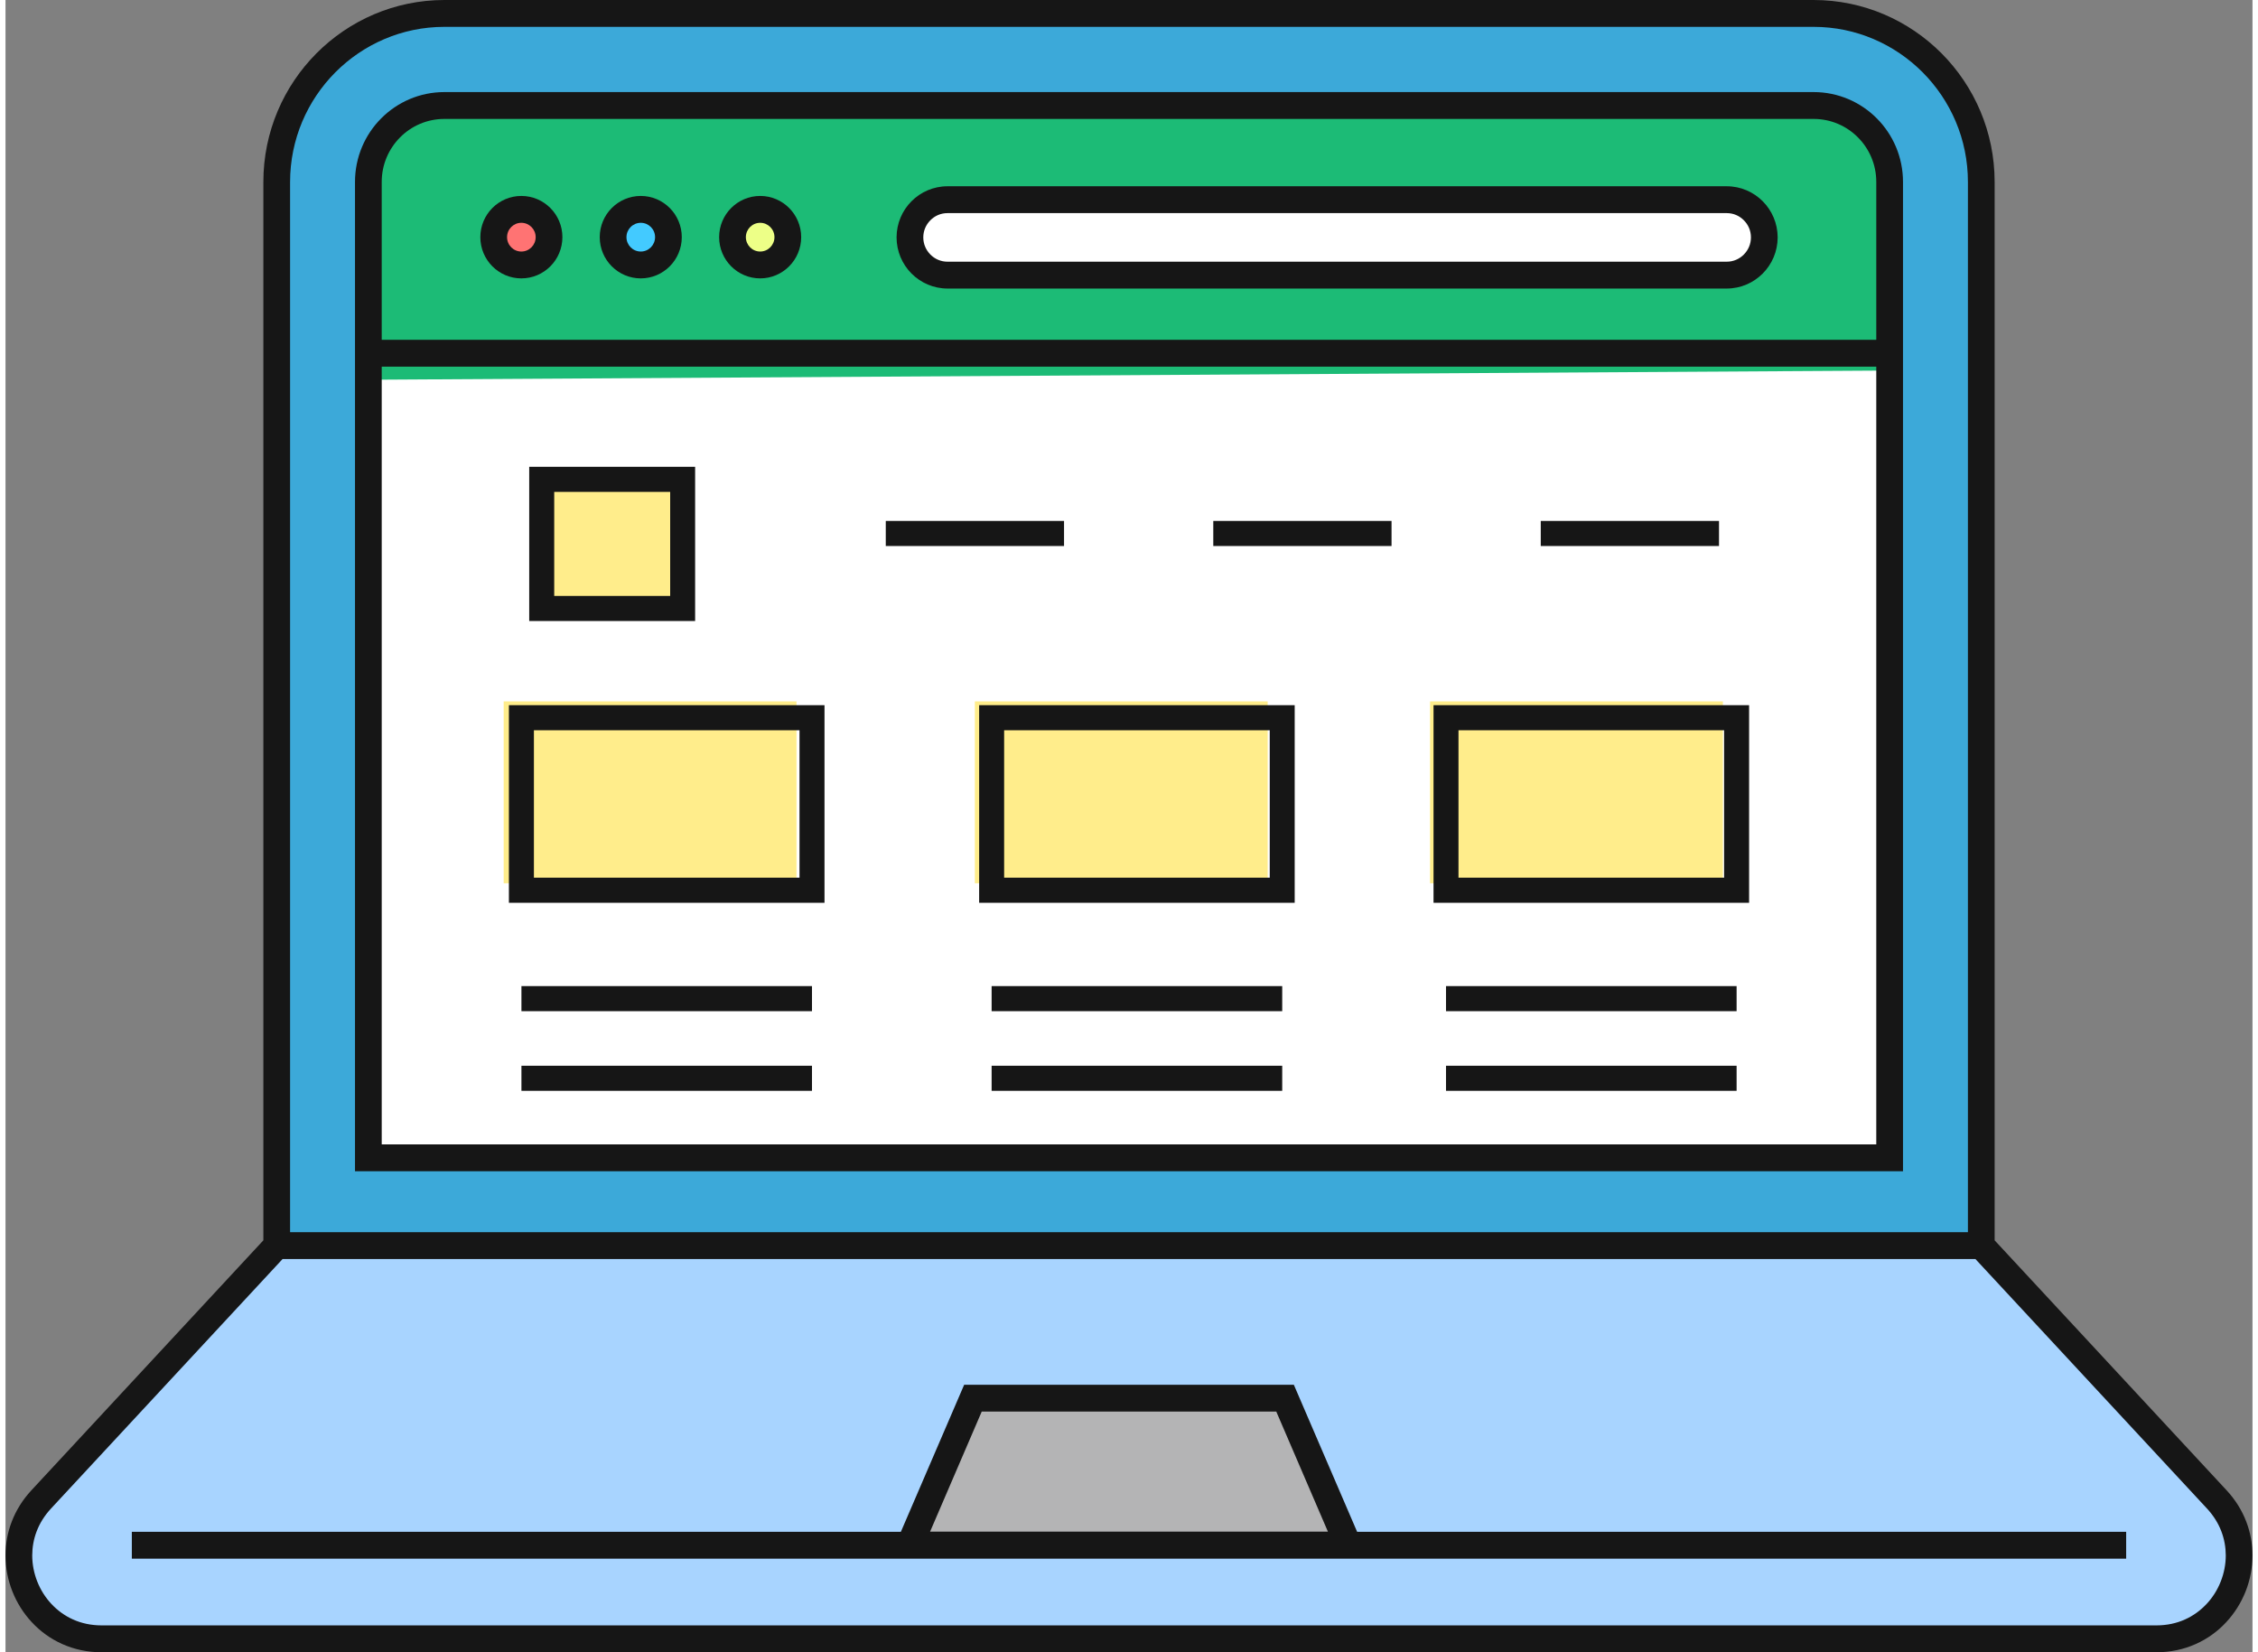 <?xml version="1.0" encoding="UTF-8"?>
<svg xmlns="http://www.w3.org/2000/svg" xmlns:xlink="http://www.w3.org/1999/xlink" width="205px" height="150px" viewBox="0 0 204 150" version="1.1">
<rect x="0" y="0" width="204" height="150" fill="#808080" stroke="none"/>
<g id="surface1">
<path style=" stroke:none;fill-rule:nonzero;fill:rgb(23.529%,66.275%,85.098%);fill-opacity:1;" d="M 179.281 112.57 L 179.281 16 C 179.281 7.566 172.453 0.703 164.059 0.703 L 39.754 0.703 C 31.359 0.703 24.531 7.566 24.531 16 L 24.531 112.57 "/>
<path style=" stroke:none;fill-rule:nonzero;fill:rgb(10.98%,73.333%,46.275%);fill-opacity:1;" d="M 32.848 104.598 L 32.848 16 C 32.848 12.168 35.941 9.062 39.754 9.062 L 164.059 9.062 C 167.871 9.062 170.961 12.168 170.961 16 L 170.961 104.598 Z M 32.848 104.598 "/>
<path style=" stroke:none;fill-rule:nonzero;fill:rgb(100%,100%,100%);fill-opacity:1;" d="M 170.965 104.598 L 32.621 105.434 L 32.621 34.477 L 170.965 33.641 Z M 170.965 104.598 "/>
<path style=" stroke:none;fill-rule:nonzero;fill:rgb(100%,45.098%,45.098%);fill-opacity:1;" d="M 49.25 21.016 C 49.25 22.41 48.125 23.539 46.738 23.539 C 45.352 23.539 44.227 22.41 44.227 21.016 C 44.227 19.621 45.352 18.492 46.738 18.492 C 48.125 18.492 49.25 19.621 49.25 21.016 Z M 49.25 21.016 "/>
<path style=" stroke:none;fill-rule:nonzero;fill:rgb(26.275%,79.216%,100%);fill-opacity:1;" d="M 60.09 21.016 C 60.09 22.41 58.965 23.539 57.578 23.539 C 56.191 23.539 55.066 22.41 55.066 21.016 C 55.066 19.621 56.191 18.492 57.578 18.492 C 58.965 18.492 60.09 19.621 60.09 21.016 Z M 60.09 21.016 "/>
<path style=" stroke:none;fill-rule:nonzero;fill:rgb(92.941%,100%,52.941%);fill-opacity:1;" d="M 70.934 21.016 C 70.934 22.41 69.809 23.539 68.422 23.539 C 67.031 23.539 65.91 22.41 65.91 21.016 C 65.91 19.621 67.035 18.492 68.422 18.492 C 69.809 18.492 70.934 19.621 70.934 21.016 Z M 70.934 21.016 "/>
<path style=" stroke:none;fill-rule:nonzero;fill:rgb(100%,100%,100%);fill-opacity:1;" d="M 156.176 24.461 L 85.426 24.461 C 83.551 24.461 82.016 22.918 82.016 21.035 C 82.016 19.152 83.551 17.613 85.426 17.613 L 156.176 17.613 C 158.051 17.613 159.586 19.152 159.586 21.035 C 159.586 22.918 158.051 24.461 156.176 24.461 Z M 156.176 24.461 "/>
<path style=" stroke:none;fill-rule:nonzero;fill:rgb(65.882%,83.137%,100%);fill-opacity:1;" d="M 200.668 135.613 L 179.281 112.57 L 24.531 112.57 L 3.145 135.613 C -1.316 140.422 2.074 148.266 8.621 148.266 L 195.191 148.266 C 201.734 148.266 205.129 140.422 200.668 135.613 Z M 200.668 135.613 "/>
<path style=" stroke:none;fill-rule:nonzero;fill:rgb(70.588%,70.588%,70.98%);fill-opacity:1;" d="M 121.812 139.77 L 117.461 129.66 C 116.617 127.703 114.699 126.438 112.578 126.438 L 91.23 126.438 C 89.109 126.438 87.191 127.703 86.352 129.66 L 82 139.77 Z M 121.812 139.77 "/>
<path style=" stroke:none;fill-rule:nonzero;fill:rgb(100%,92.941%,54.51%);fill-opacity:1;" d="M 45.227 63.676 L 71.812 63.676 L 71.812 80.188 L 45.227 80.188 Z M 45.227 63.676 "/>
<path style=" stroke:none;fill-rule:nonzero;fill:rgb(100%,92.941%,54.51%);fill-opacity:1;" d="M 88.004 63.676 L 114.59 63.676 L 114.59 80.188 L 88.004 80.188 Z M 88.004 63.676 "/>
<path style=" stroke:none;fill-rule:nonzero;fill:rgb(100%,92.941%,54.51%);fill-opacity:1;" d="M 129.332 63.676 L 155.918 63.676 L 155.918 80.188 L 129.332 80.188 Z M 129.332 63.676 "/>
<path style=" stroke:none;fill-rule:nonzero;fill:rgb(100%,92.941%,54.51%);fill-opacity:1;" d="M 48.125 42.793 L 61.418 42.793 L 61.418 55.176 L 48.125 55.176 Z M 48.125 42.793 "/>
<path style=" stroke:none;fill-rule:nonzero;fill:rgb(8.627%,8.627%,8.627%);fill-opacity:1;" d="M 172.27 106.332 L 172.27 16.516 C 172.27 12.008 168.637 8.359 164.152 8.359 L 39.848 8.359 C 35.363 8.359 31.73 12.008 31.73 16.516 L 31.73 106.332 Z M 34.156 16.516 C 34.156 14.934 34.793 13.508 35.824 12.469 C 36.855 11.434 38.273 10.797 39.848 10.797 L 164.152 10.797 C 165.727 10.797 167.145 11.434 168.176 12.469 C 169.211 13.508 169.844 14.934 169.844 16.516 L 169.844 30.848 L 34.156 30.848 Z M 34.156 33.285 L 169.844 33.285 L 169.844 103.895 L 34.156 103.895 Z M 34.156 33.285 "/>
<path style=" stroke:none;fill-rule:nonzero;fill:rgb(8.627%,8.627%,8.627%);fill-opacity:1;" d="M 46.832 17.789 C 44.777 17.789 43.109 19.465 43.109 21.531 C 43.109 23.598 44.777 25.273 46.832 25.273 C 48.891 25.273 50.559 23.598 50.559 21.531 C 50.559 19.465 48.891 17.789 46.832 17.789 Z M 46.832 22.836 C 46.117 22.836 45.535 22.25 45.535 21.531 C 45.535 20.809 46.117 20.227 46.832 20.227 C 47.551 20.227 48.133 20.812 48.133 21.531 C 48.133 22.25 47.551 22.836 46.832 22.836 Z M 46.832 22.836 "/>
<path style=" stroke:none;fill-rule:nonzero;fill:rgb(8.627%,8.627%,8.627%);fill-opacity:1;" d="M 57.676 17.789 C 55.617 17.789 53.949 19.465 53.949 21.531 C 53.949 23.598 55.617 25.273 57.676 25.273 C 59.73 25.273 61.398 23.598 61.398 21.531 C 61.398 19.465 59.73 17.789 57.676 17.789 Z M 57.676 22.836 C 56.957 22.836 56.375 22.25 56.375 21.531 C 56.375 20.812 56.957 20.227 57.676 20.227 C 58.391 20.227 58.973 20.809 58.973 21.531 C 58.973 22.25 58.391 22.836 57.676 22.836 Z M 57.676 22.836 "/>
<path style=" stroke:none;fill-rule:nonzero;fill:rgb(8.627%,8.627%,8.627%);fill-opacity:1;" d="M 68.516 17.789 C 66.457 17.789 64.789 19.465 64.789 21.531 C 64.789 23.598 66.457 25.273 68.516 25.273 C 70.57 25.273 72.238 23.598 72.238 21.531 C 72.238 19.465 70.57 17.789 68.516 17.789 Z M 68.516 22.836 C 67.797 22.836 67.219 22.25 67.215 21.531 C 67.219 20.809 67.797 20.227 68.516 20.227 C 69.23 20.227 69.812 20.809 69.812 21.531 C 69.812 22.25 69.23 22.836 68.516 22.836 Z M 68.516 22.836 "/>
<path style=" stroke:none;fill-rule:nonzero;fill:rgb(8.627%,8.627%,8.627%);fill-opacity:1;" d="M 156.27 16.91 L 85.52 16.91 C 82.969 16.914 80.902 18.988 80.898 21.551 C 80.902 24.113 82.969 26.191 85.52 26.195 L 156.27 26.195 C 158.82 26.191 160.887 24.113 160.891 21.551 C 160.887 18.988 158.82 16.914 156.27 16.91 Z M 157.82 23.109 C 157.418 23.512 156.875 23.758 156.27 23.758 L 85.52 23.758 C 84.914 23.758 84.371 23.512 83.969 23.109 C 83.566 22.703 83.324 22.156 83.324 21.551 C 83.324 20.945 83.566 20.398 83.969 19.996 C 84.371 19.59 84.914 19.348 85.52 19.348 L 156.27 19.348 C 156.875 19.348 157.418 19.59 157.82 19.996 C 158.223 20.398 158.465 20.945 158.465 21.551 C 158.465 22.156 158.223 22.703 157.82 23.109 Z M 157.82 23.109 "/>
<path style=" stroke:none;fill-rule:nonzero;fill:rgb(8.627%,8.627%,8.627%);fill-opacity:1;" d="M 180.59 112.605 L 180.59 16.516 C 180.586 7.406 173.219 0.004 164.152 0 L 39.848 0 C 30.781 0.004 23.414 7.406 23.41 16.516 L 23.41 112.605 L 2.352 135.297 C 0.742 137.027 -0.004 139.152 0 141.211 C 0 143.465 0.867 145.645 2.395 147.281 C 3.914 148.922 6.133 150.004 8.715 150 L 195.285 150 C 197.867 150.004 200.086 148.922 201.605 147.281 C 203.133 145.645 204 143.465 204 141.211 C 204.004 139.152 203.258 137.027 201.648 135.297 Z M 29.945 6.566 C 32.488 4.016 35.984 2.438 39.848 2.438 L 164.152 2.438 C 168.016 2.438 171.512 4.016 174.055 6.566 C 176.594 9.121 178.164 12.633 178.164 16.516 L 178.164 111.867 L 25.836 111.867 L 25.836 16.516 C 25.84 12.633 27.406 9.121 29.945 6.566 Z M 199.836 145.613 C 198.73 146.793 197.195 147.559 195.285 147.562 L 8.715 147.562 C 6.805 147.559 5.27 146.793 4.164 145.613 C 3.062 144.434 2.426 142.828 2.426 141.211 C 2.43 139.73 2.938 138.246 4.125 136.961 L 25.152 114.305 L 178.848 114.305 L 199.875 136.961 L 200.762 136.129 L 199.875 136.961 C 201.062 138.246 201.57 139.73 201.574 141.211 C 201.574 142.828 200.938 144.438 199.836 145.613 Z M 199.836 145.613 "/>
<path style=" stroke:none;fill-rule:nonzero;fill:rgb(8.627%,8.627%,8.627%);fill-opacity:1;" d="M 116.965 125.715 L 87.035 125.715 L 81.289 139.066 L 11.469 139.066 L 11.469 141.504 L 192.531 141.504 L 192.531 139.066 L 122.711 139.066 Z M 83.941 139.051 L 88.629 128.152 L 115.371 128.152 L 120.059 139.051 Z M 83.941 139.051 "/>
<path style=" stroke:none;fill-rule:nonzero;fill:rgb(8.627%,8.627%,8.627%);fill-opacity:1;" d="M 46.84 89.523 L 73.219 89.523 L 73.219 91.801 L 46.84 91.801 Z M 46.84 89.523 "/>
<path style=" stroke:none;fill-rule:nonzero;fill:rgb(8.627%,8.627%,8.627%);fill-opacity:1;" d="M 46.84 96.754 L 73.219 96.754 L 73.219 99.031 L 46.84 99.031 Z M 46.84 96.754 "/>
<path style=" stroke:none;fill-rule:nonzero;fill:rgb(8.627%,8.627%,8.627%);fill-opacity:1;" d="M 130.781 89.523 L 157.164 89.523 L 157.164 91.801 L 130.781 91.801 Z M 130.781 89.523 "/>
<path style=" stroke:none;fill-rule:nonzero;fill:rgb(8.627%,8.627%,8.627%);fill-opacity:1;" d="M 130.781 96.754 L 157.164 96.754 L 157.164 99.031 L 130.781 99.031 Z M 130.781 96.754 "/>
<path style=" stroke:none;fill-rule:nonzero;fill:rgb(8.627%,8.627%,8.627%);fill-opacity:1;" d="M 89.527 89.523 L 115.91 89.523 L 115.91 91.801 L 89.527 91.801 Z M 89.527 89.523 "/>
<path style=" stroke:none;fill-rule:nonzero;fill:rgb(8.627%,8.627%,8.627%);fill-opacity:1;" d="M 89.527 96.754 L 115.91 96.754 L 115.91 99.031 L 89.527 99.031 Z M 89.527 96.754 "/>
<path style=" stroke:none;fill-rule:nonzero;fill:rgb(8.627%,8.627%,8.627%);fill-opacity:1;" d="M 45.703 81.961 L 74.355 81.961 L 74.355 64.02 L 45.703 64.02 Z M 47.973 66.297 L 72.086 66.297 L 72.086 79.68 L 47.973 79.68 Z M 47.973 66.297 "/>
<path style=" stroke:none;fill-rule:nonzero;fill:rgb(8.627%,8.627%,8.627%);fill-opacity:1;" d="M 129.648 81.961 L 158.297 81.961 L 158.297 64.02 L 129.648 64.02 Z M 131.914 66.297 L 156.027 66.297 L 156.027 79.68 L 131.914 79.68 Z M 131.914 66.297 "/>
<path style=" stroke:none;fill-rule:nonzero;fill:rgb(8.627%,8.627%,8.627%);fill-opacity:1;" d="M 88.395 81.961 L 117.043 81.961 L 117.043 64.02 L 88.395 64.02 Z M 90.664 66.297 L 114.777 66.297 L 114.777 79.68 L 90.664 79.68 Z M 90.664 66.297 "/>
<path style=" stroke:none;fill-rule:nonzero;fill:rgb(8.627%,8.627%,8.627%);fill-opacity:1;" d="M 62.609 55.238 L 62.609 42.379 L 47.547 42.379 L 47.547 56.379 L 62.609 56.379 Z M 49.816 54.102 L 49.816 44.656 L 60.344 44.656 L 60.344 54.102 Z M 49.816 54.102 "/>
<path style=" stroke:none;fill-rule:nonzero;fill:rgb(8.627%,8.627%,8.627%);fill-opacity:1;" d="M 79.918 47.293 L 96.102 47.293 L 96.102 49.57 L 79.918 49.57 Z M 79.918 47.293 "/>
<path style=" stroke:none;fill-rule:nonzero;fill:rgb(8.627%,8.627%,8.627%);fill-opacity:1;" d="M 109.652 47.293 L 125.836 47.293 L 125.836 49.57 L 109.652 49.57 Z M 109.652 47.293 "/>
<path style=" stroke:none;fill-rule:nonzero;fill:rgb(8.627%,8.627%,8.627%);fill-opacity:1;" d="M 139.383 47.293 L 155.566 47.293 L 155.566 49.57 L 139.383 49.57 Z M 139.383 47.293 "/>
</g>
</svg>
